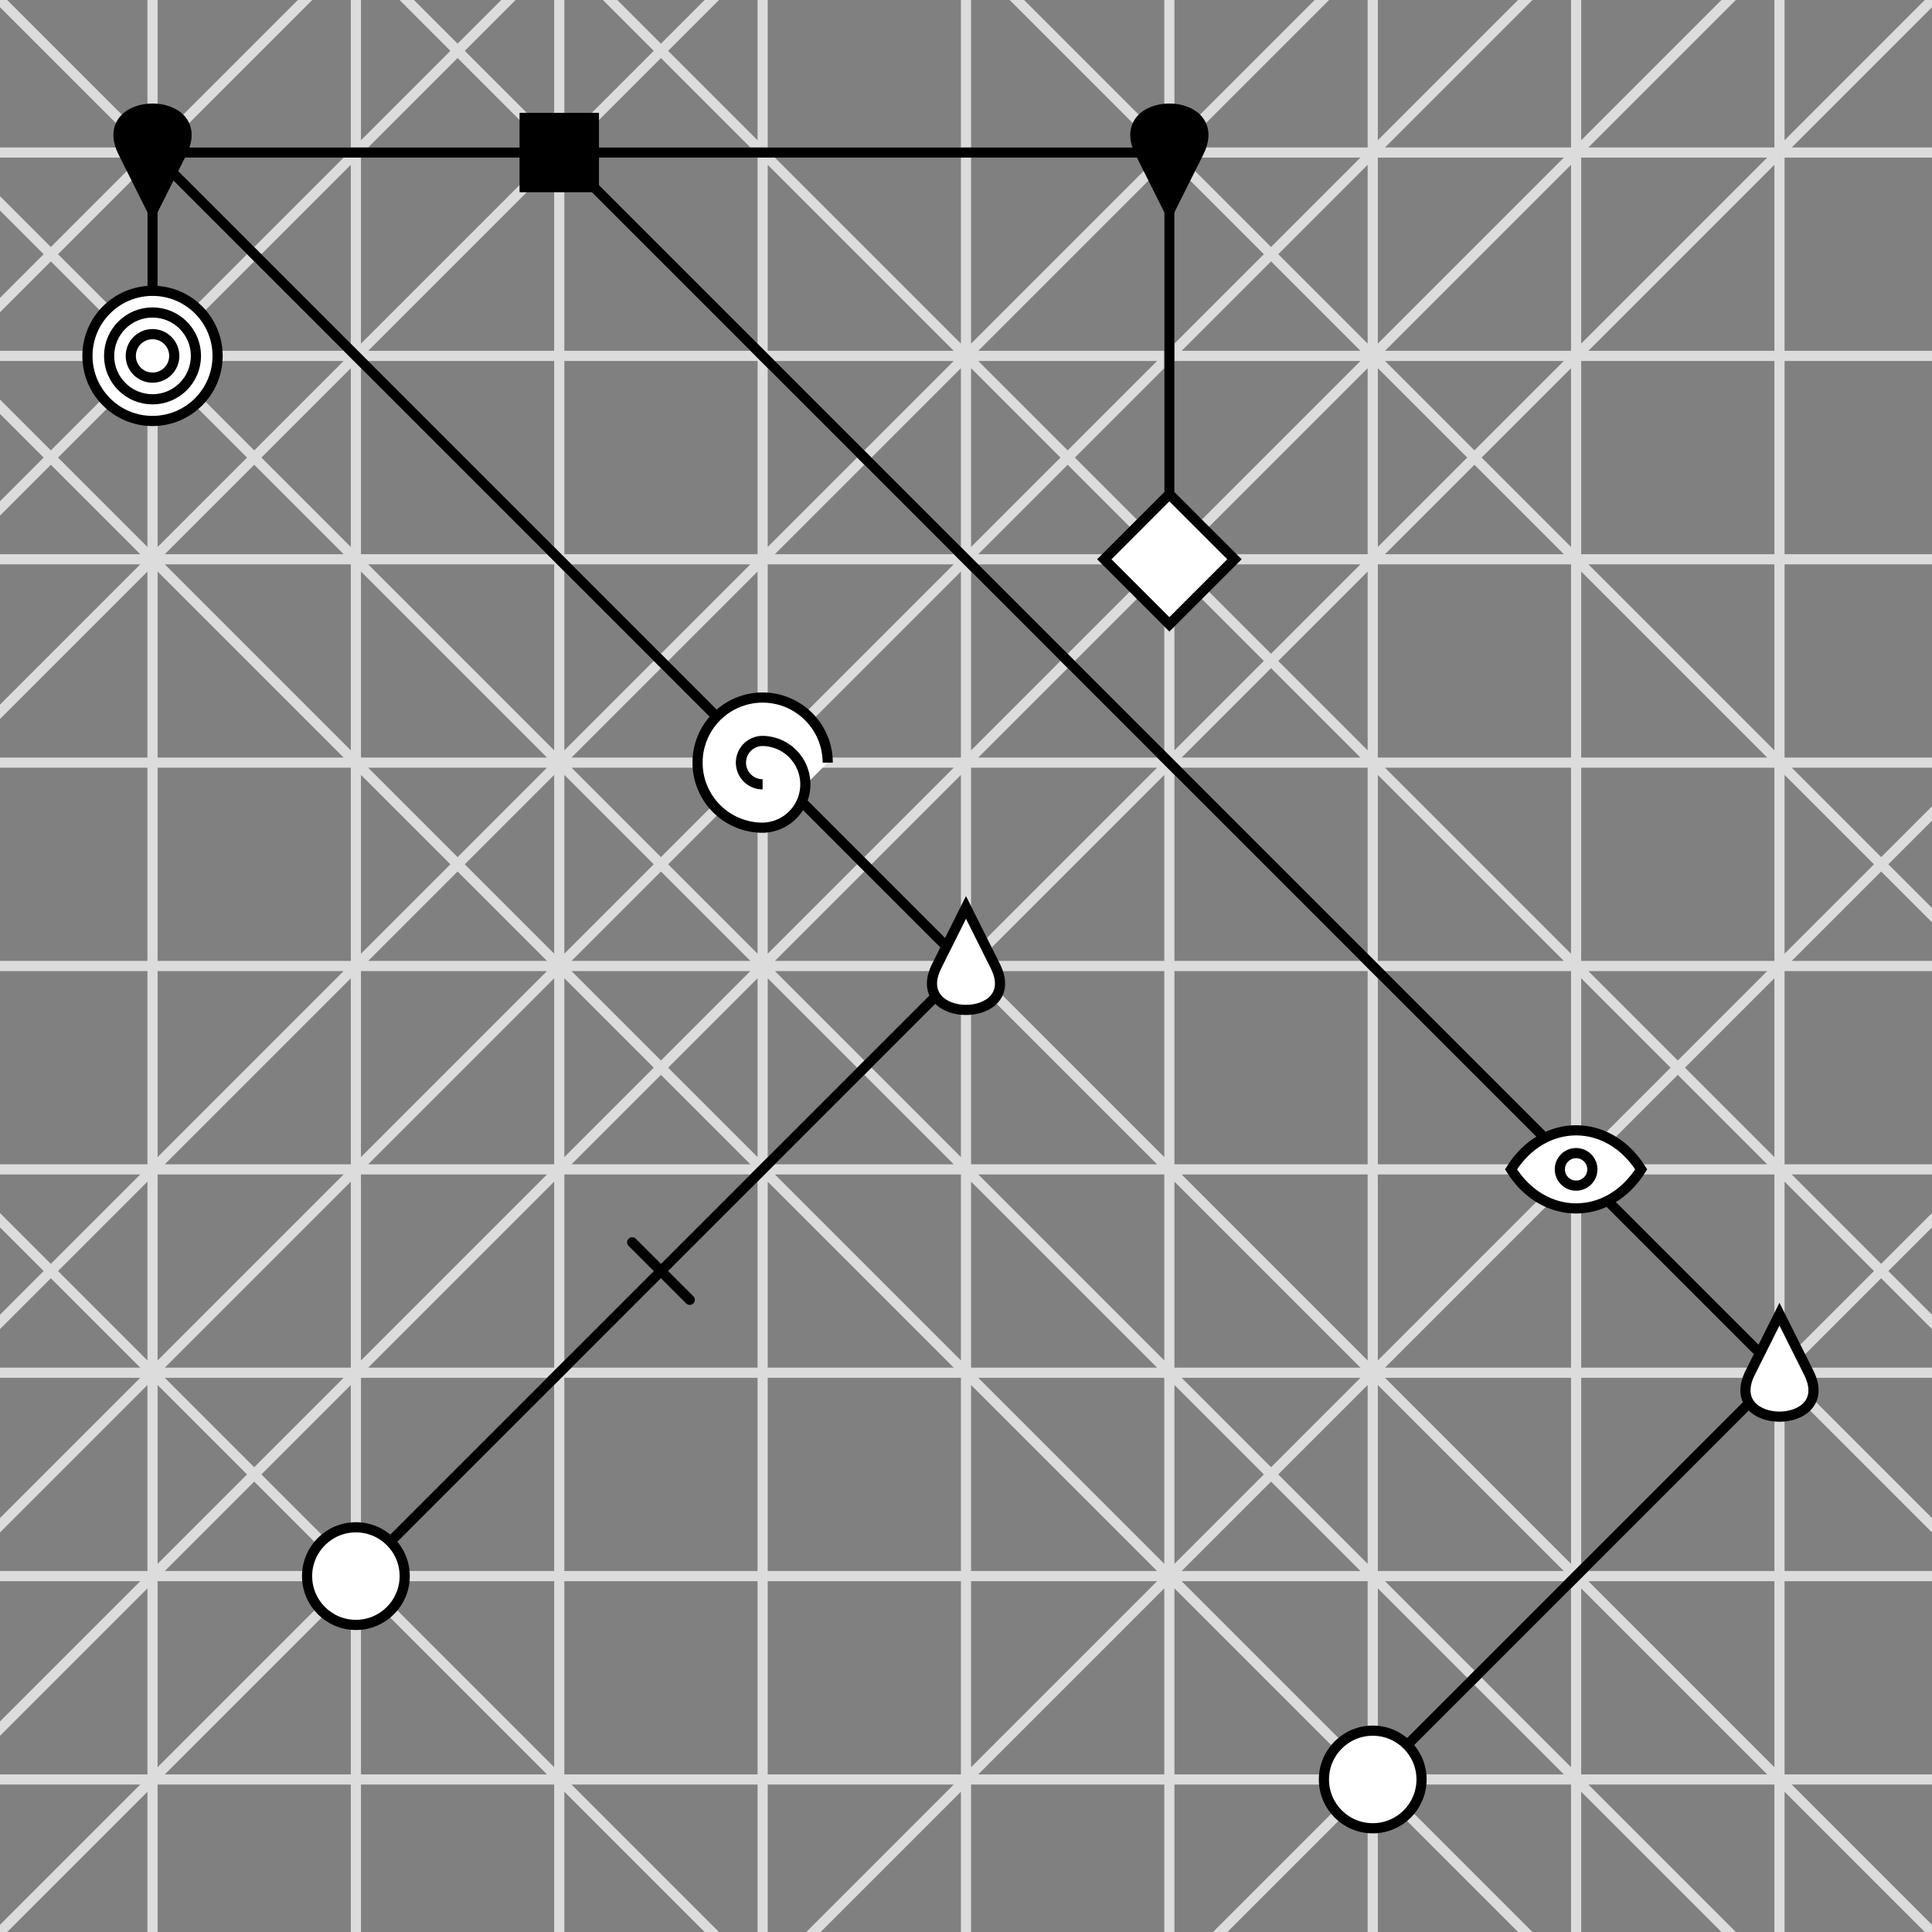 <svg xmlns="http://www.w3.org/2000/svg" 
     xmlns:xlink="http://www.w3.org/1999/xlink" width='190mm' height='190mm' viewBox='0 0 190 190' version='1.1'>
		<rect x="0" y="0" width="190" height="190" fill="#808080" stroke="none"/>
		<path stroke-linecap="round" stroke-width='1' fill='transparent' stroke='#dcdcdc' d='M 15 0 L 15 522 M 35 0 L 35 522 M 55 0 L 55 522 M 75 0 L 75 522 M 95 0 L 95 522 M 115 0 L 115 522 M 135 0 L 135 522 M 155 0 L 155 522 M 175 0 L 175 522 M 0 15 L 522 15 M 0 35 L 522 35 M 0 55 L 522 55 M 0 75 L 522 75 M 0 95 L 522 95 M 0 115 L 522 115 M 0 135 L 522 135 M 0 155 L 522 155 M 0 175 L 522 175 M -25 -25 L 355 355 M 15 -25 L 395 355 M 35 -25 L 415 355 M 75 -25 L 455 355 M -45 -25 L 335 355 M -65 -25 L 315 355 M -145 -25 L 235 355 M -45 355 L 335 -25 M -85 355 L 295 -25 M -165 355 L 215 -25 M -185 355 L 195 -25 M -205 355 L 175 -25 M -225 355 L 155 -25 M -285 355 L 95 -25 M -305 355 L 75 -25 M -325 355 L 55 -25 '/>
		<path stroke-linecap="round" stroke-width='1' fill='transparent' stroke='black' d='M 15 15 L 15 35 M 15 15 L 55 15 M 15 15 L 75 75 M 75 75 L 95 95 M 55 15 L 155 115 M 95 95 L 35 155 M 62.172 122.172 L 67.828 127.828 M 155 115 L 175 135 M 175 135 L 135 175 M 55 15 L 115 15 M 115 15 L 115 55 '/>
		<path  stroke-width='1' fill='black' stroke='black' d='M 15 20.76 L 12.12 15 C 9.24 9.24, 20.76 9.24, 17.88 15 Z '/>
		<circle stroke-width='1' cx='15' cy='35' r='6.4' fill='white' stroke='black' />
		<circle stroke-width='1' cx='15' cy='35' r='4.269' fill='white' stroke='black' />
		<circle stroke-width='1' cx='15' cy='35' r='2.138' fill='white' stroke='black' />
		<rect stroke-width='1' x='51.596' y='11.596' width='6.809' height='6.809' fill='black' stroke='black' />
		<path  stroke-width='1' fill='white' stroke='black' d='M 81.4 75 A 6.4 6.4 0 1 0 81.4 75 '/>
		<path  stroke-width='1' fill='white' stroke='black' d='M 75 72.867 A 2.133 2.133 0 0 0 75 77.133 M 75 81.4 A 4.267 4.267 0 0 0 75 72.867 M 81.4 75 A 6.4 6.4 0 1 0 75 81.4 '/>
		<path  stroke-width='1' fill='white' stroke='black' d='M 95 89.24 L 92.12 95 C 89.24 100.76, 100.76 100.76, 97.88 95 Z '/>
		<path  stroke-width='1' fill='white' stroke='black' d='M 148.6 115 C 151.8 109.88 , 158.2 109.88 , 161.4 115 C 158.2 120.12 , 151.8 120.12 , 148.6 115 Z  '/>
		<circle stroke-width='1' cx='155' cy='115' r='1.6' fill='transparent' stroke='black' />
		<circle stroke-width='1' cx='35' cy='155' r='4.8' fill='white' stroke='black' />
		<path  stroke-width='1' fill='white' stroke='black' d='M 175 129.24 L 172.12 135 C 169.24 140.76, 180.76 140.76, 177.88 135 Z '/>
		<circle stroke-width='1' cx='135' cy='175' r='4.8' fill='white' stroke='black' />
		<path  stroke-width='1' fill='black' stroke='black' d='M 115 20.76 L 112.12 15 C 109.24 9.24, 120.76 9.24, 117.88 15 Z '/>
		<path  stroke-width='1' fill='white' stroke='black' d='M 108.6 55 L 115 61.4 L 121.4 55 L 115 48.6 Z '/>
	</svg>
